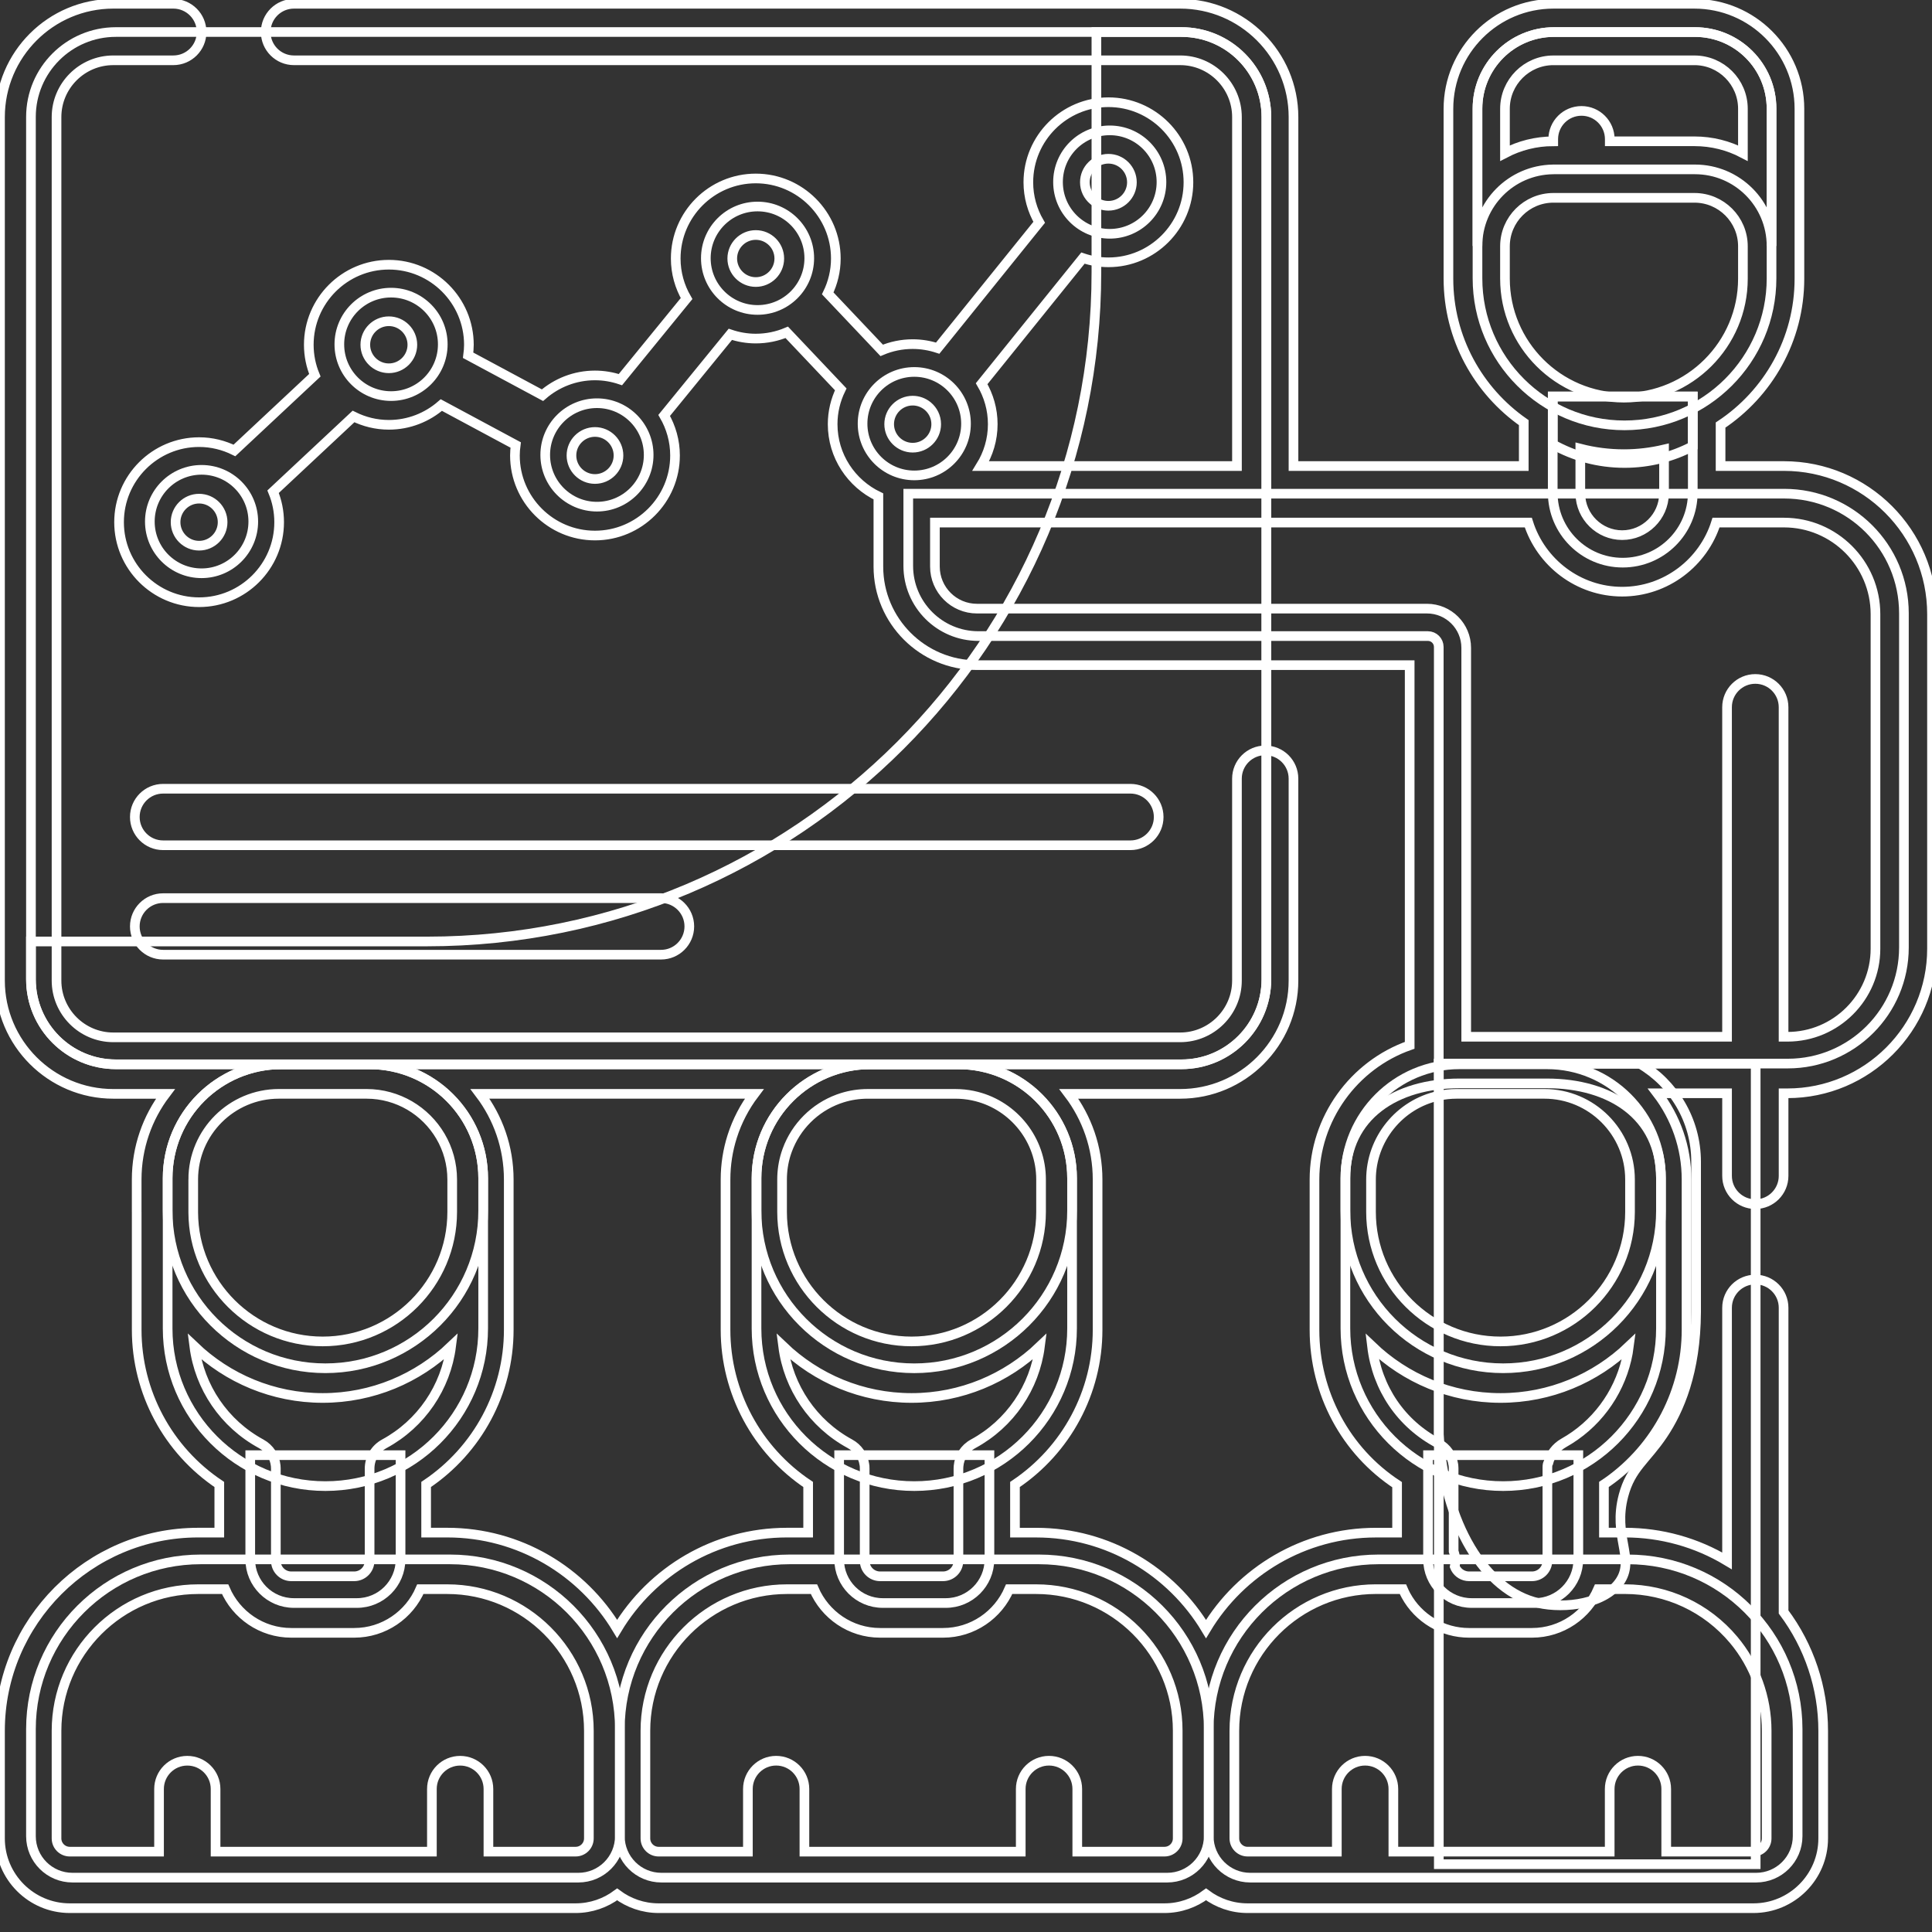 <svg width="200" height="200" viewBox="0 0 200 200" xmlns="http://www.w3.org/2000/svg">
    <rect x="0" y="0" width="200" height="200" fill="#333333" stroke="none"/>
    <g clip-path="url(#clip0_258_1840)">
        <path
            d="M122.301 110.178H11.998C7.141 110.178 3.204 106.239 3.204 101.382V12.111C3.204 7.254 7.141 3.316 11.998 3.316H122.301C127.158 3.316 131.096 7.254 131.096 12.111V101.382C131.096 106.239 127.158 110.178 122.301 110.178Z"
            data-stroke="white" stroke="white" fill="none" data-fill="#D9E0ED" />
        <path
            d="M122.301 3.316H113.499V28.165C113.499 66.437 82.475 97.461 44.203 97.461H3.204V101.382C3.204 106.239 7.141 110.176 11.999 110.176H122.302C127.159 110.176 131.096 106.239 131.096 101.382V12.111C131.096 7.254 127.158 3.316 122.301 3.316Z"
            data-stroke="white" stroke="white" fill="none" data-fill="#CFD6E5" />
        <path
            d="M26.219 53.992C26.219 56.947 23.822 59.344 20.865 59.344C17.909 59.344 15.512 56.947 15.512 53.992C15.512 51.035 17.909 48.637 20.865 48.637C23.822 48.637 26.219 51.035 26.219 53.992Z"
            data-stroke="white" stroke="white" fill="none" data-fill="#FFA91E" />
        <path
            d="M45.836 35.648C45.836 38.605 43.439 41.002 40.483 41.002C37.526 41.002 35.129 38.605 35.129 35.648C35.129 32.69 37.526 30.295 40.483 30.295C43.439 30.295 45.836 32.69 45.836 35.648Z"
            data-stroke="white" stroke="white" fill="none" data-fill="#FFA91E" />
        <path
            d="M67.15 47.095C67.15 50.052 64.752 52.449 61.795 52.449C58.84 52.449 56.442 50.052 56.442 47.095C56.442 44.138 58.84 41.74 61.795 41.74C64.752 41.74 67.15 44.138 67.15 47.095Z"
            data-stroke="white" stroke="white" fill="none" data-fill="#FFA91E" />
        <path
            d="M83.775 26.732C83.775 29.688 81.378 32.085 78.421 32.085C75.464 32.085 73.068 29.688 73.068 26.732C73.068 23.775 75.464 21.378 78.421 21.378C81.378 21.378 83.775 23.775 83.775 26.732Z"
            data-stroke="white" stroke="white" fill="none" data-fill="#FFA91E" />
        <path
            d="M100 43.858C100 46.816 97.603 49.213 94.646 49.213C91.689 49.213 89.293 46.816 89.293 43.858C89.293 40.901 91.689 38.504 94.646 38.504C97.603 38.504 100 40.901 100 43.858Z"
            data-stroke="white" stroke="white" fill="none" data-fill="#FFA91E" />
        <path
            d="M120.235 18.848C120.235 21.805 117.838 24.202 114.88 24.202C111.923 24.202 109.526 21.805 109.526 18.848C109.526 15.89 111.923 13.495 114.88 13.495C117.838 13.495 120.235 15.89 120.235 18.848Z"
            data-stroke="white" stroke="white" fill="none" data-fill="#FFA91E" />
        <path
            d="M64.166 179.002V190.08C64.166 192.448 62.242 194.373 59.868 194.373H7.503C5.128 194.373 3.204 192.448 3.204 190.08V179.002C3.204 169.292 11.078 161.427 20.789 161.427H46.582C56.293 161.427 64.166 169.292 64.166 179.002Z"
            data-stroke="white" stroke="white" fill="none" data-fill="#7885ED" />
        <path
            d="M36.944 165.944H30.426C27.93 165.944 25.906 163.921 25.906 161.424V150.638H41.466V161.424C41.464 163.921 39.441 165.944 36.944 165.944Z"
            data-stroke="white" stroke="white" fill="none" data-fill="#FCC1B9" />
        <path
            d="M50.018 121.964V137.517C50.018 146.532 42.705 153.841 33.685 153.841C24.666 153.841 17.354 146.532 17.354 137.517V121.964C17.354 115.451 22.635 110.178 29.146 110.178H38.225C44.74 110.178 50.018 115.451 50.018 121.964Z"
            data-stroke="white" stroke="white" fill="none" data-fill="#FCC1B9" />
        <path
            d="M50.018 121.964V125.319C50.018 134.332 42.705 141.641 33.685 141.641C24.666 141.641 17.354 134.332 17.354 125.319V121.964C17.354 115.451 22.635 110.178 29.146 110.178H38.225C44.74 110.178 50.018 115.451 50.018 121.964Z"
            data-stroke="white" stroke="white" fill="none" data-fill="#354968" />
        <path
            d="M125.127 179.002V190.08C125.127 192.448 123.203 194.373 120.828 194.373H68.465C66.09 194.373 64.166 192.448 64.166 190.08V179.002C64.166 169.293 72.041 161.427 81.751 161.427H107.542C117.253 161.427 125.127 169.293 125.127 179.002Z"
            data-stroke="white" stroke="white" fill="none" data-fill="#48BBED" />
        <path
            d="M97.906 165.944H91.388C88.891 165.944 86.868 163.921 86.868 161.424V150.638H102.426V161.424C102.426 163.921 100.403 165.944 97.906 165.944Z"
            data-stroke="white" stroke="white" fill="none" data-fill="#FCC1B9" />
        <path
            d="M110.979 121.964V137.518C110.979 146.532 103.667 153.841 94.647 153.841C85.628 153.841 78.314 146.532 78.314 137.518V121.964C78.314 115.453 83.597 110.178 90.108 110.178H99.187C105.702 110.178 110.979 115.453 110.979 121.964Z"
            data-stroke="white" stroke="white" fill="none" data-fill="#FCC1B9" />
        <path
            d="M110.979 121.964V125.319C110.979 134.334 103.667 141.643 94.647 141.643C85.628 141.643 78.314 134.334 78.314 125.319V121.964C78.314 115.453 83.597 110.178 90.108 110.178H99.187C105.702 110.178 110.979 115.453 110.979 121.964Z"
            data-stroke="white" stroke="white" fill="none" data-fill="#354968" />
        <path
            d="M94.023 51.106V58.575C94.023 62.592 97.278 65.846 101.291 65.846H147.813C148.439 65.846 148.941 66.35 148.941 66.974V110.101H185.071C191.708 110.101 197.093 104.718 197.093 98.08V63.489C197.093 56.648 191.547 51.106 184.706 51.106H94.023Z"
            data-stroke="white" stroke="white" fill="none" data-fill="#48BBED" />
        <path
            d="M175.236 41.046V50.998C175.236 55 171.991 58.246 167.984 58.246C163.983 58.246 160.738 55 160.738 50.998V41.046H175.236Z"
            data-stroke="white" stroke="white" fill="none" data-fill="#FCC1B9" />
        <path
            d="M175.236 41.046V46.19C173.125 47.301 170.72 47.928 168.169 47.928C165.468 47.928 162.935 47.226 160.738 45.995V41.046H175.236Z"
            data-stroke="white" stroke="white" fill="none" data-fill="#F9AFA7" />
        <path
            d="M168.169 44.032C176.575 44.032 183.389 37.218 183.389 28.812V11.249C183.389 6.87 179.839 3.319 175.459 3.319H160.879C156.499 3.319 152.949 6.87 152.949 11.249V28.812C152.948 37.218 159.763 44.032 168.169 44.032Z"
            data-stroke="white" stroke="white" fill="none" data-fill="#FCC1B9" />
        <path
            d="M152.947 11.249V25.465C152.947 21.127 156.427 17.606 160.741 17.537C160.785 17.534 160.834 17.534 160.878 17.534H175.459C179.837 17.534 183.388 21.083 183.388 25.465V11.249C183.388 6.866 179.837 3.317 175.459 3.317H160.878C156.5 3.316 152.947 6.866 152.947 11.249Z"
            data-stroke="white" stroke="white" fill="none" data-fill="#354968" />
        <path d="M148.946 110.1H181.747V192.981H148.946V110.1Z" data-stroke="white" stroke="white" fill="none"
            data-fill="#354968" />
        <path
            d="M175.58 120.273V135.829C175.548 142.067 173.816 146.002 172.154 148.489C170.383 151.141 168.826 151.941 168.063 154.82C166.948 159.026 169.228 161.227 167.77 163.588C166.252 166.048 161.986 166.563 159.245 165.944C153.719 164.696 149.481 157.727 148.946 148.492V110.1H169.739C173.233 112.144 175.58 115.932 175.58 120.273Z"
            data-stroke="white" stroke="white" fill="none" data-fill="#2A3A51" />
        <path
            d="M186.09 179.002V190.08C186.09 192.448 184.164 194.373 181.79 194.373H129.427C127.052 194.373 125.127 192.448 125.127 190.08V179.002C125.127 169.292 133.002 161.427 142.712 161.427H168.504C178.215 161.427 186.09 169.292 186.09 179.002Z"
            data-stroke="white" stroke="white" fill="none" data-fill="#7885ED" />
        <path
            d="M158.868 165.944H152.35C149.852 165.944 147.829 163.921 147.829 161.424V150.638H163.388V161.424C163.388 163.921 161.365 165.944 158.868 165.944Z"
            data-stroke="white" stroke="white" fill="none" data-fill="#FCC1B9" />
        <path
            d="M171.941 121.964V137.517C171.941 146.532 164.629 153.841 155.609 153.841C146.59 153.841 139.276 146.532 139.276 137.517V121.964C139.276 115.451 144.559 112.152 151.068 112.152H160.149C166.664 112.152 171.941 115.451 171.941 121.964Z"
            data-stroke="white" stroke="white" fill="none" data-fill="#FCC1B9" />
        <path
            d="M171.941 121.964V125.319C171.941 134.332 164.629 141.641 155.609 141.641C146.59 141.641 139.276 134.332 139.276 125.319V121.964C139.276 115.451 144.559 110.178 151.068 110.178H160.149C166.664 110.178 171.941 115.451 171.941 121.964Z"
            data-stroke="white" stroke="white" fill="none" data-fill="#354968" />
        <path
            d="M16.884 87.501H117.021C118.637 87.501 119.946 86.192 119.946 84.576C119.946 82.96 118.637 81.65 117.021 81.65H16.884C15.268 81.65 13.957 82.96 13.957 84.576C13.957 86.192 15.268 87.501 16.884 87.501Z"
            data-stroke="white" stroke="white" fill="none" data-fill="black" />
        <path
            d="M16.884 98.828H68.431C70.047 98.828 71.358 97.517 71.358 95.901C71.358 94.286 70.049 92.975 68.431 92.975H16.884C15.268 92.975 13.957 94.286 13.957 95.901C13.957 97.517 15.268 98.828 16.884 98.828Z"
            data-stroke="white" stroke="white" fill="none" data-fill="black" />
        <path
            d="M184.671 48.245H178.113V44.002C183.028 40.747 186.276 35.17 186.276 28.847V11.259C186.276 5.267 181.401 0.392 175.409 0.392H160.809C154.816 0.392 149.942 5.267 149.942 11.259V28.847C149.942 35.013 153.03 40.466 157.739 43.752V48.245H133.902V12.122C133.902 5.653 128.639 0.391 122.171 0.391H30.431C28.815 0.391 27.506 1.701 27.506 3.317C27.506 4.933 28.815 6.242 30.431 6.242H122.171C125.412 6.242 128.05 8.881 128.05 12.122V48.245H101.53C102.31 46.982 102.769 45.5 102.769 43.91C102.769 42.38 102.345 40.952 101.62 39.72L112.105 26.718C112.935 26.997 113.818 27.154 114.742 27.154C119.31 27.154 123.027 23.438 123.027 18.869C123.027 14.299 119.31 10.582 114.742 10.582C110.172 10.582 106.454 14.299 106.454 18.869C106.454 20.38 106.866 21.791 107.576 23.013L97.069 36.041C96.254 35.773 95.386 35.623 94.482 35.623C93.346 35.623 92.261 35.854 91.273 36.27L85.687 30.37C86.218 29.277 86.525 28.056 86.525 26.762C86.525 22.192 82.806 18.475 78.238 18.475C73.669 18.475 69.951 22.192 69.951 26.762C69.951 28.273 70.364 29.686 71.074 30.907L64.224 39.3C63.396 39.021 62.512 38.864 61.592 38.864C59.512 38.864 57.614 39.639 56.157 40.91L48.46 36.777C48.506 36.42 48.54 36.06 48.54 35.69C48.54 31.12 44.821 27.403 40.253 27.403C35.684 27.403 31.966 31.12 31.966 35.69C31.966 36.807 32.191 37.871 32.593 38.844L24.269 46.631C23.164 46.085 21.925 45.769 20.612 45.769C16.042 45.769 12.325 49.486 12.325 54.056C12.325 58.624 16.042 62.341 20.612 62.341C25.18 62.341 28.897 58.624 28.897 54.056C28.897 52.939 28.673 51.875 28.27 50.902L36.595 43.114C37.7 43.661 38.939 43.976 40.253 43.976C42.333 43.976 44.231 43.201 45.688 41.931L53.384 46.065C53.337 46.42 53.305 46.782 53.305 47.151C53.305 51.72 57.022 55.438 61.592 55.438C66.161 55.438 69.878 51.72 69.878 47.151C69.878 45.639 69.464 44.226 68.755 43.004L75.603 34.611C76.431 34.891 77.316 35.049 78.236 35.049C79.373 35.049 80.458 34.818 81.445 34.403L87.033 40.305C86.502 41.396 86.195 42.616 86.195 43.91C86.195 47.208 88.136 50.053 90.93 51.387V58.655C90.93 64.281 95.509 68.857 101.137 68.857H145.929V108.211C140.125 110.248 136.075 115.823 136.075 122.101V137.663C136.075 144.221 139.311 150.208 144.626 153.693V158.658H142.438C134.978 158.658 128.438 162.663 124.847 168.636C121.259 162.663 114.719 158.658 107.259 158.658H105.07V153.673C110.385 150.114 113.622 144.133 113.622 137.665V122.101C113.622 118.774 112.511 115.704 110.643 113.237H122.169C128.639 113.237 133.9 107.974 133.9 101.506V80.605C133.9 78.989 132.591 77.679 130.975 77.679C129.359 77.679 128.049 78.989 128.049 80.605V101.506C128.049 104.747 125.412 107.385 122.169 107.385H98.918C98.914 107.385 98.907 107.385 98.903 107.385H89.824C89.819 107.385 89.813 107.385 89.809 107.385H37.962C37.956 107.385 37.952 107.385 37.947 107.385H28.867C28.862 107.385 28.857 107.385 28.851 107.385H11.731C8.49 107.385 5.852 104.747 5.852 101.506V12.122C5.852 8.881 8.49 6.242 11.731 6.242H17.943C19.559 6.242 20.869 4.933 20.869 3.317C20.869 1.701 19.559 0.391 17.943 0.391H11.731C5.263 0.391 0 5.653 0 12.122V101.505C0 107.974 5.263 113.237 11.731 113.237H17.128C15.26 115.704 14.149 118.776 14.149 122.102V125.459C14.149 125.479 14.151 125.499 14.151 125.519V137.663C14.151 144.131 17.387 150.114 22.702 153.673V158.656H20.514C9.203 158.656 0 167.859 0 179.17V190.312C0 194.295 3.241 197.534 7.225 197.534H59.587C61.198 197.534 62.683 196.999 63.886 196.104C65.088 196.999 66.573 197.534 68.182 197.534H120.547C122.16 197.534 123.645 196.997 124.849 196.1C126.051 196.997 127.538 197.534 129.149 197.534H181.516C185.497 197.534 188.736 194.295 188.736 190.312V179.17C188.736 174.73 187.286 170.404 184.636 166.869V135.382C184.636 133.766 183.327 132.457 181.709 132.457C180.093 132.457 178.784 133.766 178.784 135.382V161.581C175.633 159.688 171.997 158.656 168.227 158.656H166.039V153.665C166.165 153.581 166.293 153.5 166.417 153.413C171.535 149.805 174.59 143.916 174.59 137.663V125.475C174.59 125.468 174.59 125.464 174.59 125.459V122.101C174.59 118.748 173.46 115.656 171.565 113.177H178.784V121.727C178.784 123.343 180.093 124.654 181.711 124.654C183.327 124.654 184.636 123.344 184.636 121.727V113.177H185.034C193.286 113.177 200 106.464 200 98.212V63.574C200 55.122 193.124 48.245 184.671 48.245ZM155.794 11.259C155.794 8.493 158.044 6.244 160.809 6.244H175.41C178.175 6.244 180.426 8.495 180.426 11.259V15.855C178.925 15.071 177.217 14.627 175.41 14.627H166.643V14.406C166.643 12.79 165.334 11.481 163.716 11.481C162.1 11.481 160.791 12.79 160.791 14.406V14.627C158.99 14.63 157.291 15.074 155.794 15.855V11.259ZM155.794 25.494C155.794 22.73 158.044 20.479 160.809 20.479H175.41C178.175 20.479 180.426 22.73 180.426 25.494V28.847C180.426 35.638 174.901 41.164 168.109 41.164C161.319 41.164 155.794 35.638 155.794 28.847V25.494ZM168.109 47.015C169.537 47.015 170.926 46.844 172.261 46.53V51.022C172.26 51.059 172.258 51.096 172.258 51.131C172.224 53.484 170.282 55.397 167.926 55.397C165.57 55.397 163.628 53.484 163.596 51.132C163.596 51.096 163.594 51.059 163.593 51.022V46.446C165.036 46.817 166.55 47.015 168.109 47.015ZM114.74 16.434C116.083 16.434 117.175 17.526 117.175 18.869C117.175 20.212 116.083 21.303 114.74 21.303C114.16 21.303 113.628 21.098 113.208 20.758C113.197 20.749 113.188 20.738 113.176 20.729C113.173 20.727 113.168 20.724 113.165 20.721C112.64 20.274 112.306 19.611 112.306 18.869C112.306 17.526 113.399 16.434 114.74 16.434ZM95.989 42L96.007 42.018C96.016 42.026 96.025 42.029 96.034 42.036C96.573 42.483 96.916 43.156 96.916 43.91C96.916 45.253 95.824 46.344 94.481 46.344C93.14 46.344 92.047 45.253 92.047 43.91C92.047 42.567 93.14 41.475 94.481 41.475C95.05 41.475 95.573 41.673 95.989 42ZM20.61 56.49C19.269 56.49 18.176 55.397 18.176 54.054C18.176 52.712 19.267 51.62 20.61 51.62C21.953 51.62 23.045 52.712 23.045 54.054C23.045 55.397 21.953 56.49 20.61 56.49ZM40.253 38.124C38.91 38.124 37.817 37.032 37.817 35.689C37.817 34.347 38.91 33.255 40.253 33.255C41.594 33.255 42.687 34.347 42.687 35.689C42.687 37.032 41.594 38.124 40.253 38.124ZM61.592 49.585C60.249 49.585 59.157 48.492 59.157 47.15C59.157 45.808 60.249 44.716 61.592 44.716C62.933 44.716 64.026 45.808 64.026 47.15C64.026 48.492 62.933 49.585 61.592 49.585ZM75.803 26.761C75.803 25.418 76.895 24.327 78.238 24.327C79.581 24.327 80.672 25.418 80.672 26.761C80.672 28.104 79.581 29.196 78.238 29.196C76.895 29.196 75.803 28.104 75.803 26.761ZM141.927 122.099C141.927 117.947 144.865 114.304 148.926 113.434C149.527 113.303 150.154 113.235 150.79 113.235H159.869C164.76 113.235 168.738 117.212 168.738 122.099V125.475C168.729 132.858 162.72 138.864 155.333 138.864C147.94 138.864 141.927 132.851 141.927 125.459V122.099ZM81.47 158.656C74.014 158.656 67.477 162.657 63.886 168.625C60.295 162.657 53.755 158.656 46.298 158.656H44.113V153.671C49.429 150.113 52.666 144.131 52.666 137.663V122.099C52.666 118.774 51.555 115.703 49.687 113.235H78.085C77.089 114.552 76.308 116.04 75.796 117.648C75.349 119.054 75.107 120.549 75.107 122.101V125.459V125.475V137.663C75.107 144.131 78.343 150.114 83.659 153.673V158.656H81.47ZM28.555 152.04C28.555 152.023 28.554 152.007 28.554 151.99C28.552 151.891 28.548 151.805 28.54 151.732C28.444 150.803 27.908 149.936 27.026 149.457C23.203 147.38 20.66 143.614 20.116 139.375C23.575 142.68 28.256 144.717 33.408 144.717C38.56 144.717 43.242 142.679 46.701 139.372C46.158 143.613 43.616 147.379 39.792 149.457C38.812 149.989 38.258 150.998 38.261 152.04V161.583C38.261 162.462 37.546 163.179 36.667 163.179H30.151C29.271 163.179 28.555 162.462 28.555 161.583V152.04ZM20.003 122.099C20.003 117.212 23.979 113.235 28.867 113.235H37.946C39.572 113.235 41.096 113.678 42.409 114.444C45.039 115.984 46.812 118.839 46.812 122.101V125.459C46.812 132.851 40.799 138.864 33.408 138.864C26.036 138.864 20.036 132.883 20.004 125.519V122.099H20.003ZM80.96 122.099C80.96 121.184 81.099 120.299 81.358 119.467C81.386 119.38 81.416 119.295 81.445 119.209C81.464 119.159 81.479 119.107 81.499 119.057C82.394 116.614 84.337 114.671 86.78 113.774C86.83 113.756 86.882 113.741 86.934 113.722C87.019 113.693 87.103 113.663 87.19 113.635C88.023 113.376 88.907 113.237 89.824 113.237H98.906C99.518 113.237 100.113 113.298 100.69 113.417C100.761 113.432 100.833 113.449 100.903 113.466C100.975 113.483 101.047 113.498 101.117 113.516C104.939 114.5 107.77 117.978 107.77 122.102V125.459C107.77 132.851 101.756 138.864 94.365 138.864C86.978 138.864 80.968 132.86 80.96 125.475V122.099ZM89.511 152.04C89.511 152.032 89.511 152.025 89.511 152.019C89.511 151.811 89.499 151.671 89.475 151.582C89.339 150.711 88.817 149.91 87.982 149.457C84.158 147.38 81.616 143.614 81.072 139.374C84.531 142.68 89.214 144.717 94.365 144.717C99.516 144.717 104.198 142.68 107.657 139.374C107.114 143.614 104.572 147.38 100.748 149.457C99.85 149.944 99.312 150.832 99.229 151.776C99.222 151.843 99.219 151.923 99.217 152.016V152.04V161.583C99.217 162.463 98.502 163.179 97.621 163.179H91.106C90.227 163.179 89.511 162.463 89.511 161.583V152.04ZM59.587 191.682H50.562V185.196C50.562 183.58 49.252 182.271 47.635 182.271C46.019 182.271 44.71 183.58 44.71 185.196V191.682H22.316V185.196C22.316 183.58 21.007 182.271 19.389 182.271C17.773 182.271 16.464 183.58 16.464 185.196V191.682H7.225C6.468 191.682 5.852 191.069 5.852 190.314V179.172C5.852 171.086 12.43 164.51 20.514 164.51H23.303C24.443 167.165 27.081 169.031 30.15 169.031H36.665C39.734 169.031 42.374 167.166 43.514 164.51H46.298C54.382 164.51 60.96 171.086 60.96 179.172V190.314C60.96 191.068 60.344 191.682 59.587 191.682ZM121.916 190.312C121.916 191.068 121.303 191.682 120.547 191.682H111.519V185.196C111.519 183.58 110.21 182.269 108.592 182.269C106.976 182.269 105.667 183.58 105.667 185.196V191.682H83.273V185.196C83.273 183.58 81.964 182.269 80.347 182.269C78.731 182.269 77.422 183.58 77.422 185.196V191.682H68.182C67.427 191.682 66.812 191.068 66.812 190.312V179.17C66.812 171.086 73.387 164.51 81.47 164.51H84.259C85.399 167.165 88.039 169.031 91.107 169.031H97.623C100.691 169.031 103.329 167.165 104.469 164.51H107.259C115.341 164.51 121.916 171.086 121.916 179.17V190.312ZM179.468 169.759C181.671 172.389 182.884 175.731 182.884 179.17V190.312C182.884 191.068 182.271 191.681 181.516 191.681H172.487V185.196C172.487 183.58 171.178 182.269 169.56 182.269C167.944 182.269 166.635 183.58 166.635 185.196V191.681H144.241V185.196C144.241 183.58 142.931 182.269 141.315 182.269C139.699 182.269 138.388 183.58 138.388 185.196V191.681H129.149C128.395 191.681 127.78 191.068 127.78 190.312V179.17C127.78 171.086 134.355 164.508 142.438 164.508H145.23C145.325 164.728 145.425 164.946 145.54 165.157C146.848 167.546 149.353 169.031 152.074 169.031H158.589C161.658 169.031 164.297 167.165 165.437 164.508H168.227C172.574 164.51 176.672 166.422 179.468 169.759ZM163.051 148.625C162.672 148.892 162.274 149.142 161.871 149.37C161.079 149.815 160.5 150.589 160.283 151.431C160.219 151.505 160.185 151.657 160.185 151.918V161.583C160.185 162.462 159.47 163.179 158.589 163.179H152.074C151.491 163.179 150.954 162.86 150.676 162.352C150.645 162.296 150.618 162.238 150.595 162.18C150.635 161.987 150.656 161.787 150.656 161.583C150.656 161.232 150.592 160.898 150.479 160.587V152.025C150.479 152.02 150.479 152.017 150.479 152.013C150.479 151.978 150.476 151.942 150.475 151.906C150.473 151.837 150.468 151.77 150.462 151.714C150.459 151.683 150.453 151.651 150.449 151.62C150.444 151.598 150.443 151.569 150.436 151.549C150.291 150.674 149.757 149.876 148.914 149.434C145.036 147.398 142.549 143.709 142.032 139.366C145.493 142.677 150.177 144.717 155.333 144.717C160.484 144.717 165.166 142.68 168.625 139.374C168.147 143.073 166.139 146.448 163.051 148.625ZM194.148 98.212C194.148 103.236 190.059 107.326 185.034 107.326H184.634V73.21C184.634 71.594 183.325 70.284 181.709 70.284C180.092 70.284 178.783 71.594 178.783 73.21V107.326H151.782V67.062C151.782 64.825 149.962 63.005 147.725 63.005H101.137C98.737 63.005 96.783 61.053 96.783 58.655V54.097H158.209C159.509 58.229 163.391 61.249 167.926 61.249C172.461 61.249 176.343 58.229 177.643 54.097H184.673C189.897 54.097 194.148 58.348 194.148 63.574V98.212Z"
            data-stroke="white" stroke="white" fill="none" data-fill="black" />
    </g>
    <defs>
        <clipPath id="clip0_258_1840">
            <rect width="200" height="200" data-stroke="white" stroke="white" fill="none" data-fill="white" />
        </clipPath>
    </defs>
</svg>

